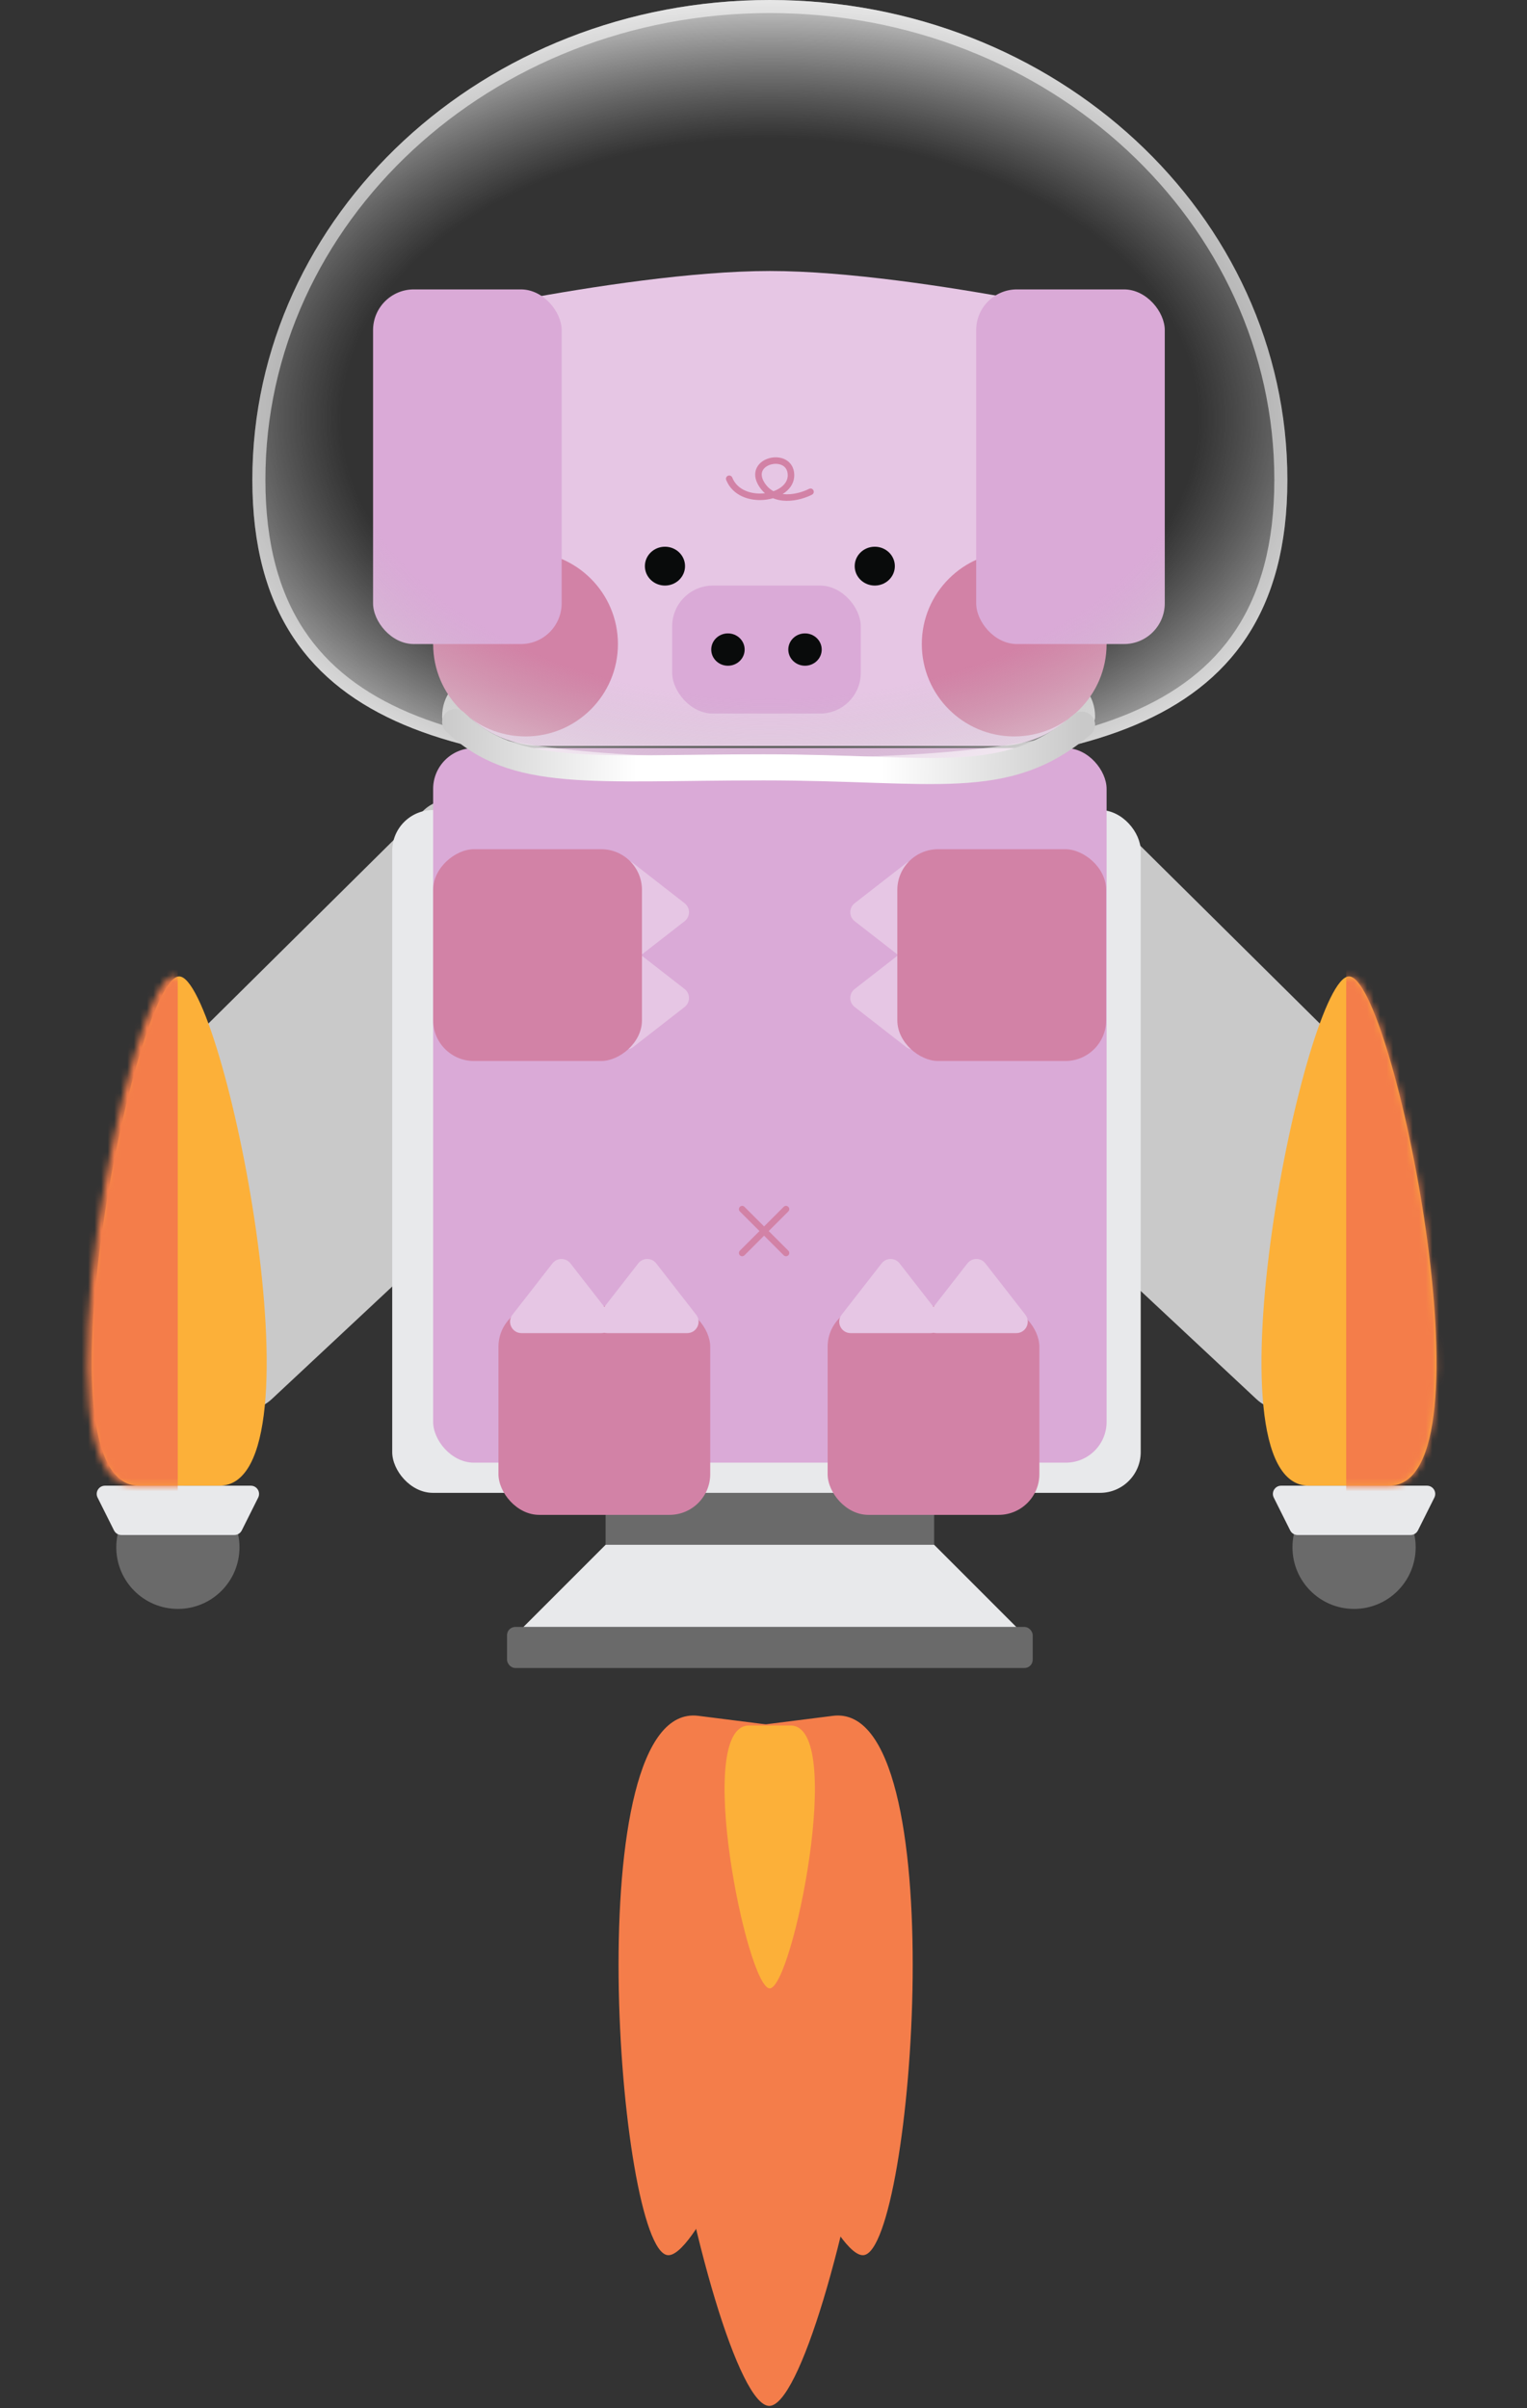 <svg width="234" height="369" viewBox="0 0 234 369" fill="none" xmlns="http://www.w3.org/2000/svg">
<rect x="0" y="0" width="234" height="369" fill="#333333" stroke="none"/>
<path d="M165.811 109.799C165.811 100.707 143.861 102.853 117.335 102.853C90.809 102.853 69.752 100.707 69.752 109.799" stroke="#C9C9C9" stroke-width="4" stroke-linecap="round"/>
<rect x="92.803" y="224.119" width="50.346" height="12.586" fill="#6A6A6A"/>
<rect x="77.699" y="249.292" width="80.553" height="6.293" rx="1.259" fill="#6A6A6A"/>
<path d="M92.803 236.705H143.149L155.735 249.292H80.217L92.803 236.705Z" fill="#E8E9EB"/>
<path d="M117.884 368.651C126.982 368.651 148.635 264.395 126.241 264.395C120.401 264.395 117.884 264.395 109.527 264.395C87.133 264.395 108.786 368.651 117.884 368.651Z" fill="#F47D4A"/>
<path d="M102.291 345.549C109.884 346.508 139.655 267.037 120.965 264.676C116.091 264.06 113.99 263.794 107.016 262.913C88.326 260.552 94.698 344.59 102.291 345.549Z" fill="#F47D4A"/>
<path d="M132.362 345.549C124.769 346.508 94.998 267.037 113.688 264.676C118.562 264.06 120.663 263.794 127.637 262.913C146.327 260.552 139.956 344.59 132.362 345.549Z" fill="#F47D4A"/>
<path d="M117.956 304.672C114.491 304.672 106.246 264.395 114.774 264.395C116.997 264.395 117.956 264.395 121.138 264.395C129.666 264.395 121.42 304.672 117.956 304.672Z" fill="#FCB039"/>
<path d="M20.127 173.164C19.481 170.947 20.1 168.555 21.74 166.931L64.793 124.287C67.433 121.672 71.752 121.901 74.1 124.782L97.804 153.867C99.896 156.433 99.642 160.18 97.223 162.441L41.656 214.372C38.23 217.575 32.63 216.039 31.317 211.536L20.127 173.164Z" fill="#C9C9C9"/>
<circle cx="27.259" cy="237.09" r="9.44" fill="#6A6A6A"/>
<path d="M14.954 229.472C14.536 228.635 15.145 227.65 16.08 227.65H38.439C39.374 227.65 39.983 228.635 39.565 229.472L37.047 234.506C36.834 234.933 36.398 235.202 35.921 235.202H18.598C18.121 235.202 17.685 234.933 17.472 234.506L14.954 229.472Z" fill="#E8E9EB"/>
<path d="M27.456 149.614C34.169 149.614 50.145 227.65 33.622 227.65C29.313 227.65 27.456 227.65 21.29 227.65C4.768 227.65 20.743 149.614 27.456 149.614Z" fill="#FCB039"/>
<mask id="mask0_233_862" style="mask-type:alpha" maskUnits="userSpaceOnUse" x="13" y="149" width="27" height="79">
<path d="M26.61 149.614C33.224 149.614 48.966 227.65 32.685 227.65C28.44 227.65 26.61 227.65 20.535 227.65C4.254 227.65 19.996 149.614 26.61 149.614Z" fill="#FCB039"/>
</mask>
<g mask="url(#mask0_233_862)">
<rect x="-28.141" y="123.183" width="55.38" height="133.416" fill="#F47D4A"/>
</g>
<path d="M214.053 173.164C214.699 170.947 214.08 168.555 212.44 166.931L169.387 124.287C166.747 121.672 162.428 121.901 160.08 124.782L136.376 153.867C134.284 156.433 134.538 160.18 136.957 162.441L192.524 214.372C195.95 217.575 201.549 216.039 202.862 211.536L214.053 173.164Z" fill="#C9C9C9"/>
<circle cx="207.499" cy="237.09" r="9.44" fill="#6A6A6A"/>
<path d="M195.194 229.472C194.775 228.635 195.384 227.65 196.319 227.65H218.678C219.614 227.65 220.222 228.635 219.804 229.472L217.286 234.506C217.073 234.933 216.637 235.202 216.161 235.202H198.837C198.36 235.202 197.924 234.933 197.711 234.506L195.194 229.472Z" fill="#E8E9EB"/>
<path d="M206.724 149.614C213.437 149.614 229.413 227.65 212.89 227.65C208.582 227.65 206.724 227.65 200.559 227.65C184.036 227.65 200.012 149.614 206.724 149.614Z" fill="#FCB039"/>
<mask id="mask1_233_862" style="mask-type:alpha" maskUnits="userSpaceOnUse" x="193" y="149" width="28" height="79">
<path d="M206.921 149.614C200.307 149.614 184.565 227.65 200.846 227.65C205.091 227.65 206.921 227.65 212.996 227.65C229.277 227.65 213.535 149.614 206.921 149.614Z" fill="#FCB039"/>
</mask>
<g mask="url(#mask1_233_862)">
<rect width="55.38" height="133.416" transform="matrix(-1 0 0 1 261.672 123.183)" fill="#F47D4A"/>
</g>
<rect x="60.104" y="124.119" width="114.702" height="104.626" rx="6.243" fill="#E8E9EB"/>
<path d="M66.376 62.132C66.376 54.233 71.835 47.389 79.603 45.956C90.527 43.941 106.109 41.523 117.976 41.523C129.843 41.523 145.425 43.941 156.349 45.956C164.117 47.389 169.576 54.233 169.576 62.132V97.384C169.576 106.727 162.002 114.301 152.658 114.301H83.293C73.95 114.301 66.376 106.727 66.376 97.384V62.132Z" fill="#E6C6E4"/>
<circle cx="80.534" cy="98.686" r="14.158" fill="#D282A6"/>
<circle cx="155.418" cy="98.686" r="14.158" fill="#D282A6"/>
<rect x="57.169" y="44.345" width="28.899" height="54.341" rx="6.243" fill="#DAAAD7"/>
<rect x="66.376" y="114.63" width="103.2" height="109.488" rx="6.243" fill="#DAAAD7"/>
<rect x="103.006" y="89.725" width="28.899" height="19.613" rx="6.243" fill="#DAAAD7"/>
<rect x="149.592" y="44.345" width="28.899" height="54.341" rx="6.243" fill="#DAAAD7"/>
<ellipse cx="101.9" cy="86.748" rx="3.076" ry="2.976" fill="#090B0B"/>
<ellipse cx="134.052" cy="86.748" rx="3.076" ry="2.976" fill="#090B0B"/>
<ellipse cx="111.551" cy="99.531" rx="2.56" ry="2.477" fill="#090B0B"/>
<ellipse cx="123.36" cy="99.531" rx="2.56" ry="2.477" fill="#090B0B"/>
<path d="M111.748 73.36C113.492 77.719 121.339 76.474 121.214 72.737C121.09 69.001 114.364 70.495 116.73 74.232C118.624 77.221 122.501 76.225 124.204 75.353" stroke="#D282A6" stroke-linecap="round"/>
<path d="M197.28 73.51C197.28 114.108 161.775 118.14 117.976 118.14C74.177 118.14 38.671 114.108 38.671 73.51C38.671 32.911 74.177 -3.62662e-06 117.976 -3.62662e-06C161.775 -3.62662e-06 197.28 32.911 197.28 73.51Z" fill="url(#paint0_radial_233_862)"/>
<path d="M196.28 73.51C196.28 83.512 194.095 91.172 190.213 97.06C186.333 102.947 180.701 107.145 173.662 110.129C159.525 116.121 139.899 117.14 117.976 117.14C96.053 117.14 76.427 116.121 62.289 110.129C55.251 107.145 49.619 102.947 45.738 97.06C41.857 91.172 39.671 83.512 39.671 73.51C39.671 33.534 74.657 1 117.976 1C161.295 1 196.28 33.534 196.28 73.51Z" stroke="white" stroke-opacity="0.56" stroke-width="2"/>
<path d="M165.811 111.041C154.078 120.981 143.358 117.579 117.012 117.579C90.666 117.579 78.864 119.399 69.752 110.633" stroke="url(#paint1_linear_233_862)" stroke-width="4" stroke-linecap="round"/>
<rect x="76.385" y="200.119" width="32.449" height="32" rx="6.243" fill="#D282A6"/>
<path d="M84.658 193.586C85.357 192.687 86.715 192.687 87.414 193.586L93.538 201.451C94.431 202.598 93.613 204.27 92.159 204.27H79.913C78.459 204.27 77.641 202.598 78.534 201.451L84.658 193.586Z" fill="#E6C6E4"/>
<path d="M97.804 193.586C98.503 192.687 99.861 192.687 100.56 193.586L106.684 201.451C107.577 202.598 106.76 204.27 105.306 204.27H93.059C91.605 204.27 90.787 202.598 91.681 201.451L97.804 193.586Z" fill="#E6C6E4"/>
<path d="M104.909 138.397C105.807 139.096 105.807 140.454 104.909 141.154L97.044 147.277C95.897 148.17 94.224 147.353 94.224 145.899L94.224 133.652C94.224 132.198 95.897 131.38 97.044 132.274L104.909 138.397Z" fill="#E6C6E4"/>
<path d="M104.909 151.543C105.807 152.243 105.807 153.6 104.909 154.3L97.044 160.423C95.897 161.316 94.224 160.499 94.224 159.045L94.224 146.798C94.224 145.344 95.897 144.527 97.044 145.42L104.909 151.543Z" fill="#E6C6E4"/>
<rect x="98.376" y="130.124" width="32.449" height="32" rx="6.243" transform="rotate(90 98.376 130.124)" fill="#D282A6"/>
<path d="M130.974 138.397C130.076 139.096 130.076 140.454 130.974 141.154L138.839 147.277C139.987 148.17 141.659 147.353 141.659 145.899L141.659 133.652C141.659 132.198 139.987 131.38 138.839 132.274L130.974 138.397Z" fill="#E6C6E4"/>
<path d="M130.974 151.543C130.076 152.243 130.076 153.6 130.974 154.3L138.839 160.423C139.987 161.316 141.659 160.499 141.659 159.045L141.659 146.798C141.659 145.344 139.987 144.527 138.839 145.42L130.974 151.543Z" fill="#E6C6E4"/>
<rect width="32.449" height="32" rx="6.243" transform="matrix(4.37114e-08 1 1 -4.37114e-08 137.507 130.124)" fill="#D282A6"/>
<rect x="126.826" y="200.119" width="32.449" height="32" rx="6.243" fill="#D282A6"/>
<path d="M135.099 193.586C135.799 192.687 137.157 192.687 137.856 193.586L143.979 201.451C144.873 202.598 144.055 204.27 142.601 204.27H130.354C128.9 204.27 128.083 202.598 128.976 201.451L135.099 193.586Z" fill="#E6C6E4"/>
<path d="M148.246 193.586C148.945 192.687 150.303 192.687 151.002 193.586L157.126 201.451C158.019 202.598 157.201 204.27 155.747 204.27H143.5C142.047 204.27 141.229 202.598 142.122 201.451L148.246 193.586Z" fill="#E6C6E4"/>
<path d="M113.731 191.992L120.449 185.273M113.731 185.273L120.449 191.992" stroke="#D282A6" stroke-linecap="round"/>
<defs>
<radialGradient id="paint0_radial_233_862" cx="0" cy="0" r="1" gradientUnits="userSpaceOnUse" gradientTransform="translate(117.976 64.157) rotate(90) scale(112.346 171.787)">
<stop stop-color="#C4C4C4" stop-opacity="0"/>
<stop offset="0.385" stop-color="#C4C4C4" stop-opacity="0"/>
<stop offset="0.629" stop-color="white"/>
</radialGradient>
<linearGradient id="paint1_linear_233_862" x1="165.811" y1="108.7" x2="67.553" y2="107.709" gradientUnits="userSpaceOnUse">
<stop stop-color="#C9C9C9"/>
<stop offset="0.311" stop-color="white"/>
<stop offset="0.694" stop-color="white"/>
<stop offset="1" stop-color="#C9C9C9"/>
</linearGradient>
</defs>
</svg>
